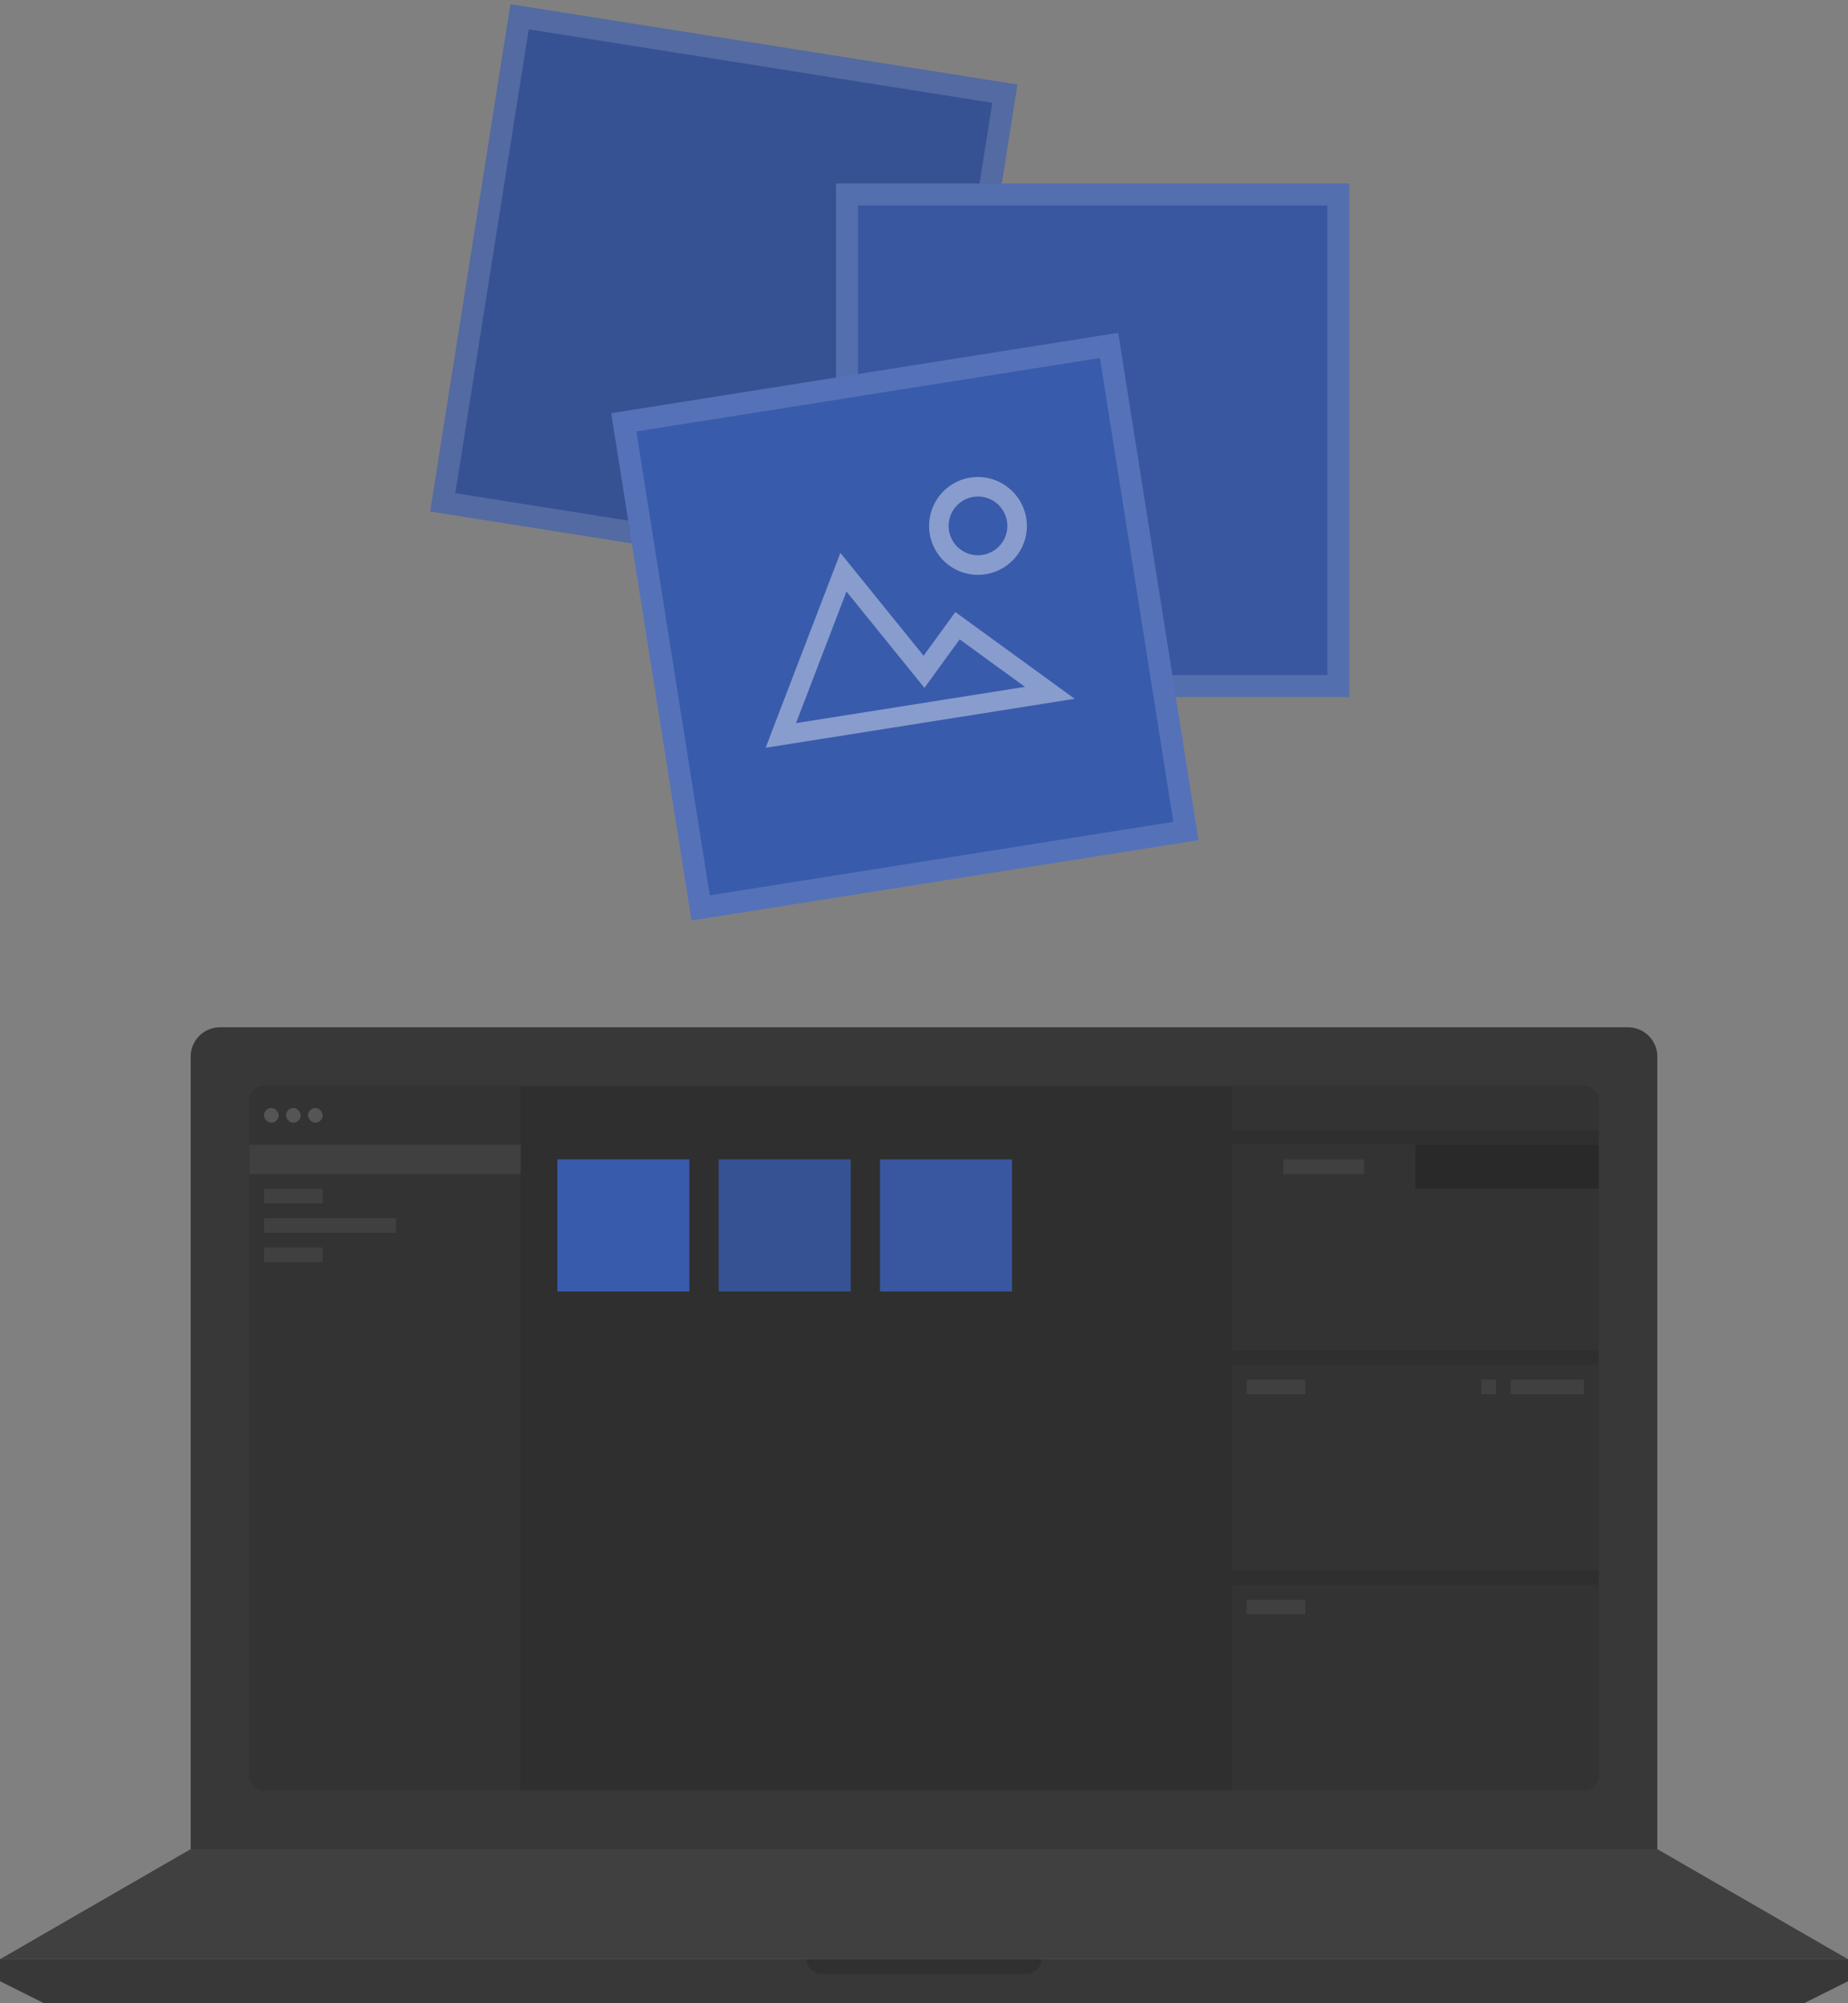 <svg xmlns="http://www.w3.org/2000/svg" width="252" height="273" viewBox="0 0 252 273">
  <rect x="0" y="0" width="252" height="273" fill="#808080" stroke="none"/>
  <g>
    <g>
      <rect x="65.201" y="7.112" width="67" height="67.001" transform="translate(43.149 131.745) rotate(-81)" fill="#375293"/>
      <path d="M72.1,4l63.212,10.012L125.3,77.224,62.089,67.212,72.1,4M69.607.568l-.469,2.963L59.126,66.743l-.469,2.963,2.963.469,63.212,10.012,2.963.469.469-2.963,10.012-63.212.469-2.963-2.963-.469L72.57,1.037,69.607.568Z" fill="#536aa2"/>
    </g>
    <g>
      <rect x="115.5" y="26.5" width="67" height="67" fill="#3857a0"/>
      <path d="M181,28V92H117V28h64m3-3H114V95h70V25Z" fill="#546fad"/>
    </g>
    <g>
      <g>
        <rect x="89.888" y="51.9" width="67" height="67" transform="matrix(0.988, -0.156, 0.156, 0.988, -11.84, 20.352)" fill="#395bac"/>
        <path d="M149.988,48.788,160,112,96.788,122.012,86.776,58.8l63.212-10.012m2.494-3.432-2.963.469L86.307,55.837l-2.963.469.469,2.963,10.012,63.212.469,2.963,2.963-.469,63.212-10.012,2.963-.469-.469-2.963L152.951,48.319l-.469-2.963Z" fill="#5572b8"/>
      </g>
      <g>
        <g opacity="0.4">
          <path d="M133.371,67.67h0a4,4,0,0,1,.617,7.951,4.065,4.065,0,0,1-.634.05,4,4,0,0,1-.617-7.951,4.065,4.065,0,0,1,.634-.05m0-2.667a6.667,6.667,0,1,0,6.576,5.625A6.72,6.72,0,0,0,133.371,65Z" fill="#fff"/>
        </g>
        <g opacity="0.4">
          <path d="M115.431,80.619l8.442,10.425,2.187,2.7,2.043-2.812,2.76-3.8,8.906,6.471-7.689,1.218-14.047,2.225-9.485,1.5,6.883-17.931m-.834-5.268L104.4,101.906l14.047-2.225L132.5,97.457l14.047-2.225L130.273,83.409l-4.327,5.956L114.6,75.351Z" fill="#fff"/>
        </g>
      </g>
    </g>
    <path d="M30,140H222a4,4,0,0,1,4,4V252a0,0,0,0,1,0,0H26a0,0,0,0,1,0,0V144A4,4,0,0,1,30,140Z" fill="#383838"/>
    <rect x="34" y="148" width="184" height="96" rx="2" ry="2" fill="#2f2f2f"/>
    <path d="M36,148H71a0,0,0,0,1,0,0v96a0,0,0,0,1,0,0H36a2,2,0,0,1-2-2V150A2,2,0,0,1,36,148Z" fill="#333"/>
    <path d="M168,148h48a2,2,0,0,1,2,2v4a0,0,0,0,1,0,0H168a0,0,0,0,1,0,0v-6A0,0,0,0,1,168,148Z" fill="#333"/>
    <rect x="168" y="156" width="50" height="28" fill="#333"/>
    <rect x="168" y="186" width="50" height="28" fill="#333"/>
    <path d="M168,216h50a0,0,0,0,1,0,0v26a2,2,0,0,1-2,2H168a0,0,0,0,1,0,0V216A0,0,0,0,1,168,216Z" fill="#333"/>
    <g>
      <rect x="34" y="156" width="37" height="4" fill="#404040"/>
      <rect x="36" y="162" width="8" height="2" fill="#404040"/>
      <rect x="36" y="151" width="2" height="2" rx="1" ry="1" fill="#555"/>
      <rect x="39" y="151" width="2" height="2" rx="1" ry="1" fill="#555"/>
      <rect x="42" y="151" width="2" height="2" rx="1" ry="1" fill="#555"/>
      <rect x="36" y="170" width="8" height="2" fill="#404040"/>
      <rect x="36" y="166" width="18" height="2" fill="#404040"/>
    </g>
    <rect x="193" y="156" width="25" height="6" fill="#292929"/>
    <polygon points="26 252 0 267 252 267 226 252 26 252" fill="#404040"/>
    <rect x="175" y="158" width="11" height="2" fill="#404040"/>
    <rect x="170" y="188" width="8" height="2" fill="#404040"/>
    <rect x="170" y="218" width="8" height="2" fill="#404040"/>
    <rect x="202" y="188" width="2" height="2" fill="#404040"/>
    <polygon points="0 267 0 270 6 273 246 273 252 270 252 267 0 267" fill="#383838"/>
    <path d="M110,267h32a0,0,0,0,1,0,0v0a2,2,0,0,1-2,2H112a2,2,0,0,1-2-2v0A0,0,0,0,1,110,267Z" fill="#303030"/>
    <rect x="206" y="188" width="10" height="2" fill="#404040"/>
    <rect x="76" y="158" width="18" height="18" fill="#395bac"/>
    <rect x="98" y="158" width="18" height="18" fill="#395bac" opacity="0.8"/>
    <rect x="120" y="158" width="18" height="18" fill="#395bac" opacity="0.9"/>
  </g>
</svg>
